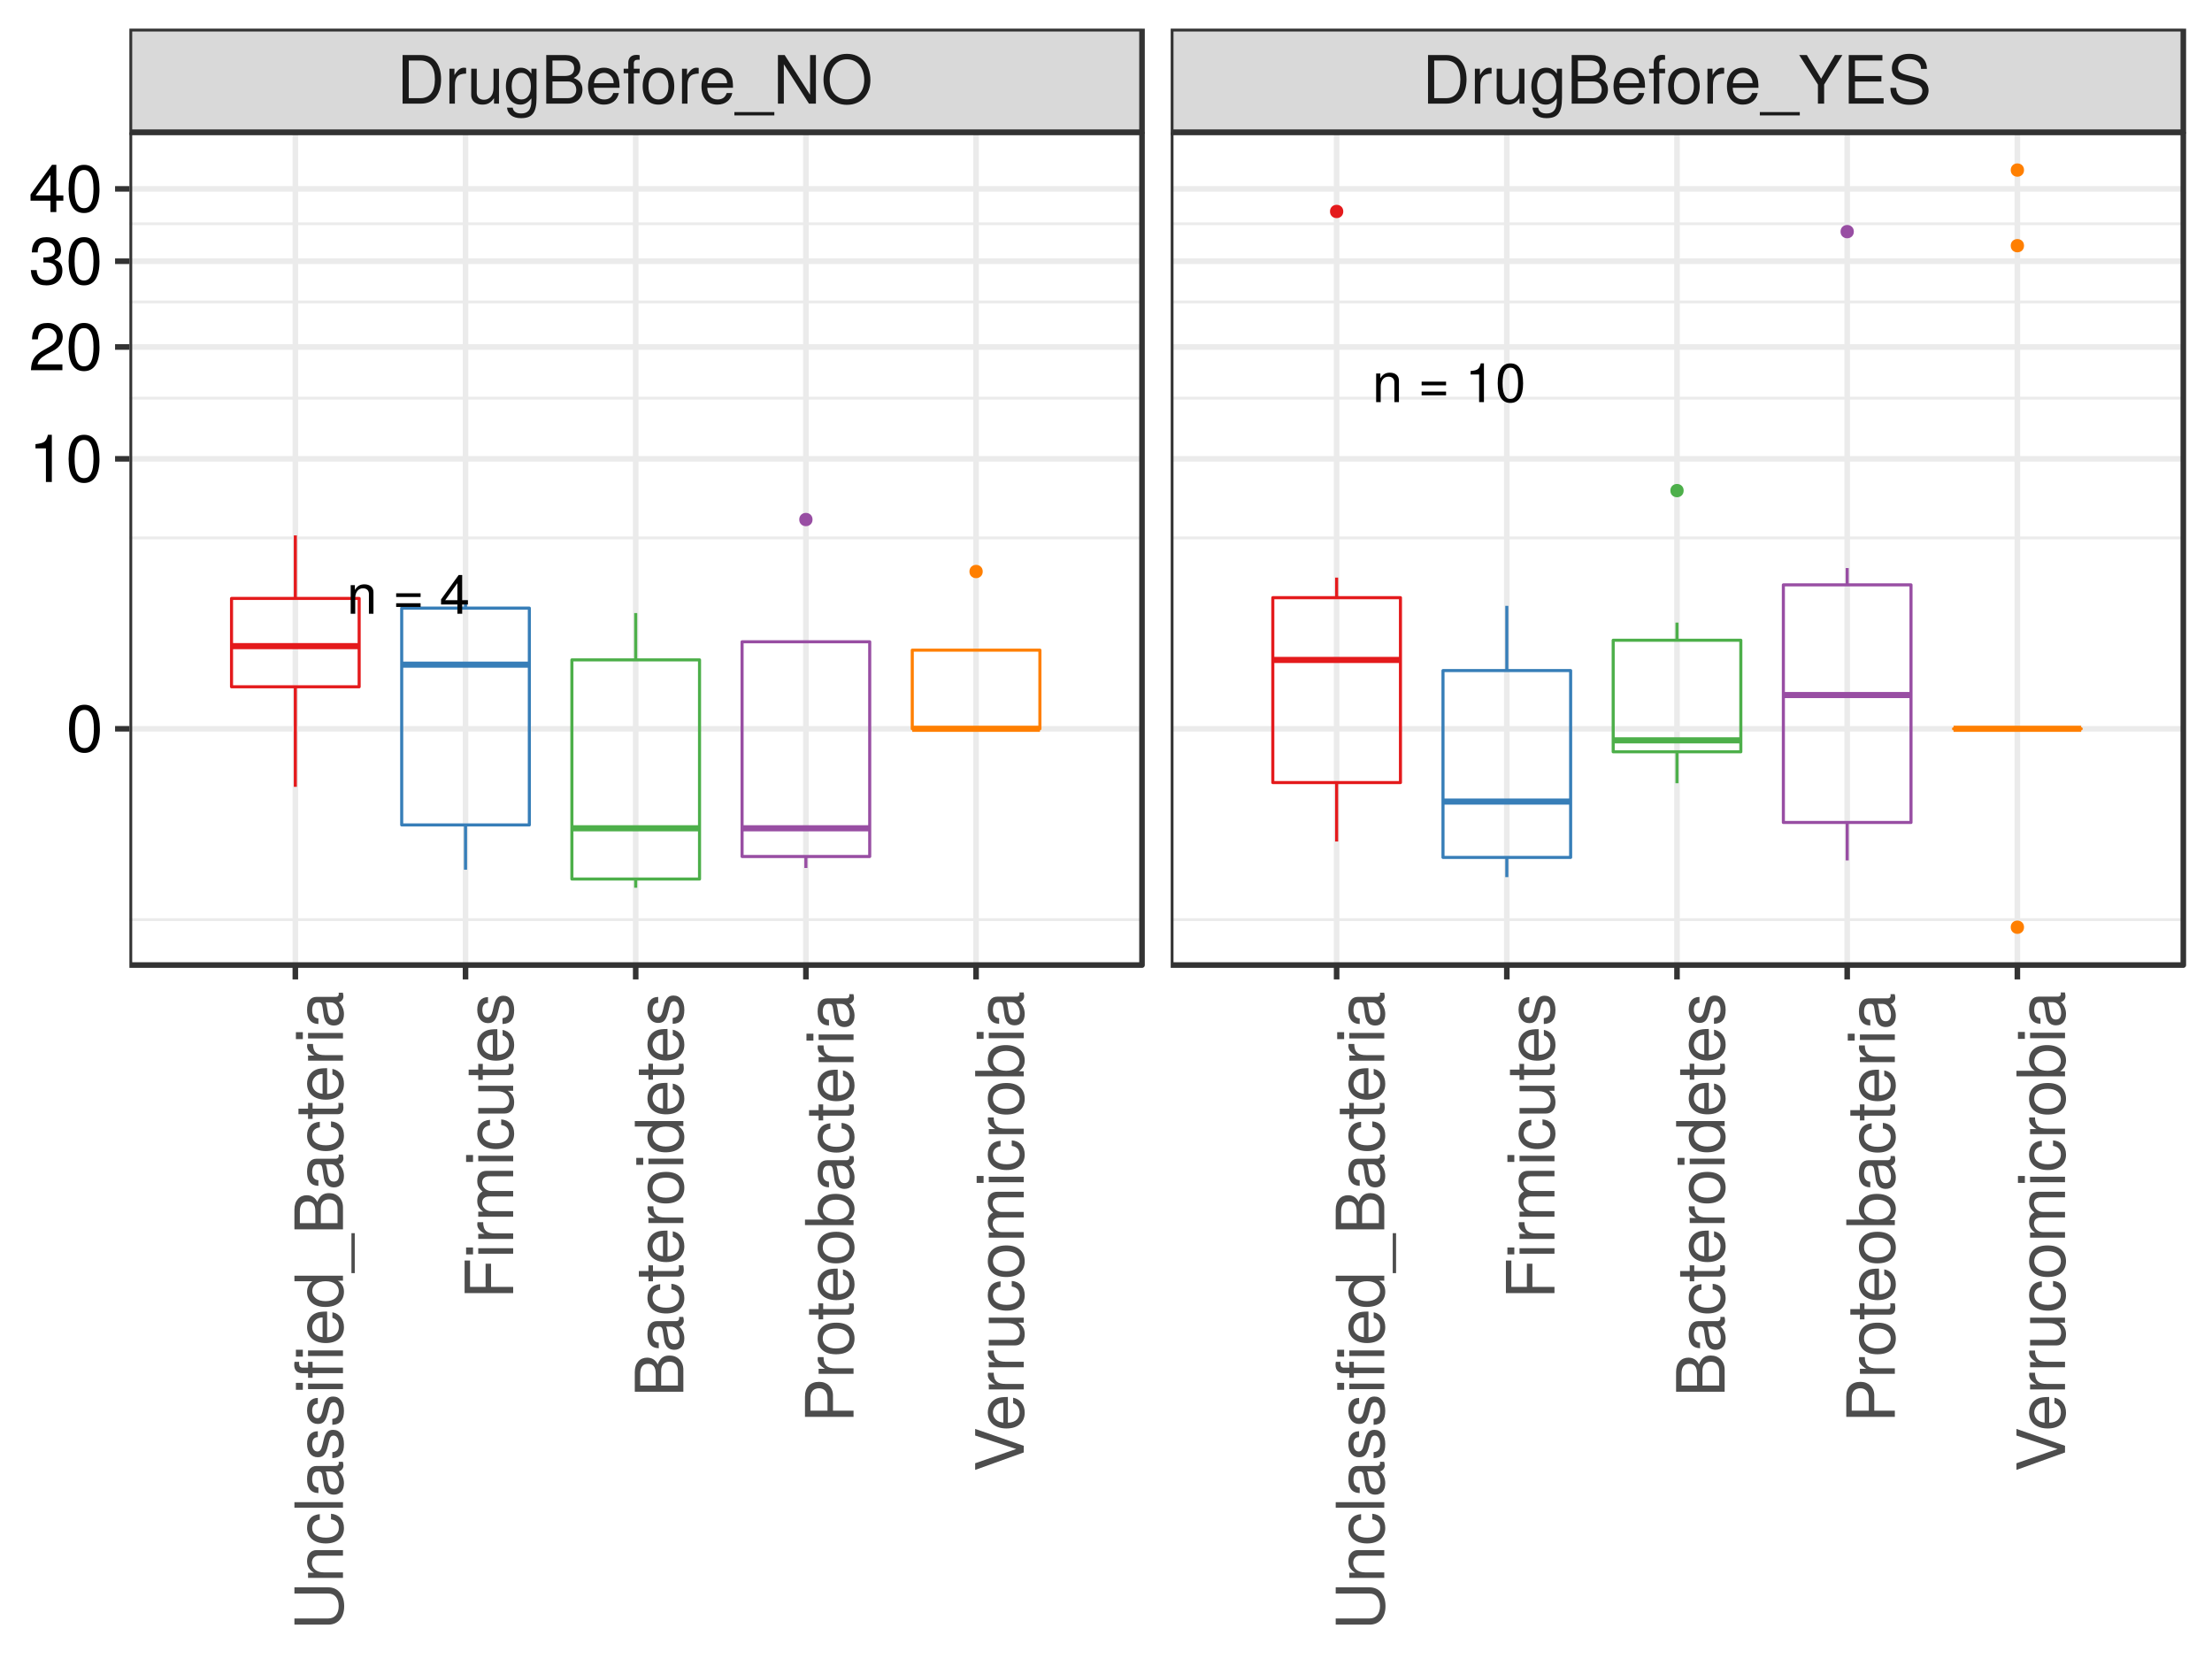 <?xml version="1.0" encoding="UTF-8"?>
<svg xmlns="http://www.w3.org/2000/svg" xmlns:xlink="http://www.w3.org/1999/xlink" width="768pt" height="576pt" viewBox="0 0 768 576" version="1.1">
<defs>
<g>
<symbol overflow="visible" id="glyph0-0">
<path style="stroke:none;" d=""/>
</symbol>
<symbol overflow="visible" id="glyph0-1">
<path style="stroke:none;" d="M 9.234 0 L 9.234 -7.516 C 9.234 -9.156 8 -10.219 6.094 -10.219 C 4.609 -10.219 3.656 -9.656 2.781 -8.266 L 2.781 -9.938 L 1.328 -9.938 L 1.328 0 L 2.906 0 L 2.906 -5.484 C 2.906 -7.516 4 -8.844 5.609 -8.844 C 6.859 -8.844 7.656 -8.078 7.656 -6.891 L 7.656 0 Z M 9.234 0 "/>
</symbol>
<symbol overflow="visible" id="glyph0-2">
<path style="stroke:none;" d=""/>
</symbol>
<symbol overflow="visible" id="glyph0-3">
<path style="stroke:none;" d="M 9.781 -5.828 L 9.781 -7.109 L 1.297 -7.109 L 1.297 -5.828 Z M 9.781 -2.375 L 9.781 -3.656 L 1.297 -3.656 L 1.297 -2.375 Z M 9.781 -2.375 "/>
</symbol>
<symbol overflow="visible" id="glyph0-4">
<path style="stroke:none;" d="M 9.859 -3.219 L 9.859 -4.719 L 7.875 -4.719 L 7.875 -13.453 L 6.641 -13.453 L 0.531 -4.984 L 0.531 -3.219 L 6.203 -3.219 L 6.203 0 L 7.875 0 L 7.875 -3.219 Z M 6.203 -4.719 L 1.984 -4.719 L 6.203 -10.609 Z M 6.203 -4.719 "/>
</symbol>
<symbol overflow="visible" id="glyph0-5">
<path style="stroke:none;" d="M 6.578 0 L 6.578 -13.453 L 5.484 -13.453 C 4.891 -11.375 4.516 -11.094 1.938 -10.781 L 1.938 -9.578 L 4.906 -9.578 L 4.906 0 Z M 6.578 0 "/>
</symbol>
<symbol overflow="visible" id="glyph0-6">
<path style="stroke:none;" d="M 9.625 -6.469 C 9.625 -11.141 8.141 -13.453 5.219 -13.453 C 2.312 -13.453 0.812 -11.094 0.812 -6.578 C 0.812 -2.047 2.328 0.281 5.219 0.281 C 8.062 0.281 9.625 -2.047 9.625 -6.469 Z M 7.906 -6.625 C 7.906 -2.812 7.031 -1.094 5.172 -1.094 C 3.422 -1.094 2.516 -2.891 2.516 -6.562 C 2.516 -10.25 3.422 -11.969 5.219 -11.969 C 7.016 -11.969 7.906 -10.219 7.906 -6.625 Z M 7.906 -6.625 "/>
</symbol>
<symbol overflow="visible" id="glyph1-0">
<path style="stroke:none;" d=""/>
</symbol>
<symbol overflow="visible" id="glyph1-1">
<path style="stroke:none;" d="M 15.422 -8.438 C 15.422 -13.672 12.828 -16.859 8.562 -16.859 L 2.062 -16.859 L 2.062 0 L 8.562 0 C 12.812 0 15.422 -3.188 15.422 -8.438 Z M 13.281 -8.422 C 13.281 -4.156 11.516 -1.891 8.188 -1.891 L 4.203 -1.891 L 4.203 -14.969 L 8.188 -14.969 C 11.516 -14.969 13.281 -12.719 13.281 -8.422 Z M 13.281 -8.422 "/>
</symbol>
<symbol overflow="visible" id="glyph1-2">
<path style="stroke:none;" d="M 7.422 -10.422 L 7.422 -12.391 C 7.094 -12.438 6.938 -12.469 6.688 -12.469 C 5.438 -12.469 4.484 -11.719 3.375 -9.922 L 3.375 -12.125 L 1.625 -12.125 L 1.625 0 L 3.531 0 L 3.531 -6.297 C 3.531 -9.016 4.438 -10.391 7.422 -10.422 Z M 7.422 -10.422 "/>
</symbol>
<symbol overflow="visible" id="glyph1-3">
<path style="stroke:none;" d="M 11.141 0 L 11.141 -12.125 L 9.234 -12.125 L 9.234 -5.438 C 9.234 -2.953 7.938 -1.344 5.922 -1.344 C 4.391 -1.344 3.422 -2.266 3.422 -3.719 L 3.422 -12.125 L 1.5 -12.125 L 1.5 -2.953 C 1.5 -0.953 3 0.344 5.359 0.344 C 7.141 0.344 8.281 -0.281 9.406 -1.875 L 9.406 0 Z M 11.141 0 "/>
</symbol>
<symbol overflow="visible" id="glyph1-4">
<path style="stroke:none;" d="M 11.312 -1.984 L 11.312 -12.125 L 9.531 -12.125 L 9.531 -10.359 C 8.562 -11.797 7.375 -12.469 5.828 -12.469 C 2.75 -12.469 0.672 -9.875 0.672 -5.938 C 0.672 -2.125 2.828 0.344 5.672 0.344 C 7.188 0.344 8.25 -0.297 9.531 -1.828 L 9.531 -1.016 C 9.531 2.203 8.203 3.422 5.969 3.422 C 4.438 3.422 3.266 2.875 3.031 1.391 L 1.062 1.391 C 1.266 3.672 3.047 5.047 5.891 5.047 C 9.688 5.047 11.312 3.359 11.312 -1.984 Z M 9.344 -5.984 C 9.344 -3.094 8.094 -1.438 6.062 -1.438 C 3.953 -1.438 2.688 -3.125 2.688 -6.062 C 2.688 -8.969 3.984 -10.688 6.031 -10.688 C 8.109 -10.688 9.344 -8.922 9.344 -5.984 Z M 9.344 -5.984 "/>
</symbol>
<symbol overflow="visible" id="glyph1-5">
<path style="stroke:none;" d="M 14.406 -4.812 C 14.406 -6.844 13.484 -8.078 11.328 -8.906 C 12.859 -9.625 13.672 -10.875 13.672 -12.578 C 13.672 -15.031 11.859 -16.859 8.672 -16.859 L 1.828 -16.859 L 1.828 0 L 9.438 0 C 12.469 0 14.406 -2.031 14.406 -4.812 Z M 11.516 -12.281 C 11.516 -10.562 10.516 -9.594 8.141 -9.594 L 3.984 -9.594 L 3.984 -14.969 L 8.141 -14.969 C 10.516 -14.969 11.516 -13.984 11.516 -12.281 Z M 12.25 -4.781 C 12.25 -3.172 11.266 -1.891 9.234 -1.891 L 3.984 -1.891 L 3.984 -7.703 L 9.234 -7.703 C 11.266 -7.703 12.25 -6.422 12.25 -4.781 Z M 12.25 -4.781 "/>
</symbol>
<symbol overflow="visible" id="glyph1-6">
<path style="stroke:none;" d="M 11.859 -5.5 C 11.859 -7.266 11.719 -8.375 11.375 -9.266 C 10.594 -11.266 8.734 -12.469 6.469 -12.469 C 3.094 -12.469 0.922 -9.969 0.922 -5.984 C 0.922 -2.016 3.031 0.344 6.422 0.344 C 9.203 0.344 11.125 -1.219 11.609 -3.672 L 9.672 -3.672 C 9.141 -2.078 8.047 -1.438 6.5 -1.438 C 4.484 -1.438 2.984 -2.734 2.938 -5.5 Z M 9.812 -7.219 C 9.812 -7.219 9.812 -7.125 9.781 -7.078 L 2.984 -7.078 C 3.141 -9.234 4.516 -10.688 6.453 -10.688 C 8.344 -10.688 9.812 -9.109 9.812 -7.219 Z M 9.812 -7.219 "/>
</symbol>
<symbol overflow="visible" id="glyph1-7">
<path style="stroke:none;" d="M 5.969 -10.547 L 5.969 -12.125 L 3.953 -12.125 L 3.953 -14.016 C 3.953 -14.828 4.422 -15.234 5.297 -15.234 C 5.453 -15.234 5.531 -15.234 5.969 -15.219 L 5.969 -16.812 C 5.531 -16.906 5.266 -16.922 4.875 -16.922 C 3.094 -16.922 2.031 -15.906 2.031 -14.172 L 2.031 -12.125 L 0.422 -12.125 L 0.422 -10.547 L 2.031 -10.547 L 2.031 0 L 3.953 0 L 3.953 -10.547 Z M 5.969 -10.547 "/>
</symbol>
<symbol overflow="visible" id="glyph1-8">
<path style="stroke:none;" d="M 11.797 -5.969 C 11.797 -10.156 9.781 -12.469 6.297 -12.469 C 2.891 -12.469 0.828 -10.125 0.828 -6.062 C 0.828 -1.984 2.875 0.344 6.312 0.344 C 9.719 0.344 11.797 -1.984 11.797 -5.969 Z M 9.781 -5.984 C 9.781 -3.141 8.438 -1.438 6.312 -1.438 C 4.156 -1.438 2.844 -3.125 2.844 -6.062 C 2.844 -8.969 4.156 -10.688 6.312 -10.688 C 8.484 -10.688 9.781 -9 9.781 -5.984 Z M 9.781 -5.984 "/>
</symbol>
<symbol overflow="visible" id="glyph1-9">
<path style="stroke:none;" d="M 13.359 4.094 L 13.359 2.938 L -0.516 2.938 L -0.516 4.094 Z M 13.359 4.094 "/>
</symbol>
<symbol overflow="visible" id="glyph1-10">
<path style="stroke:none;" d="M 14.938 0 L 14.938 -16.859 L 12.906 -16.859 L 12.906 -3.078 L 4.094 -16.859 L 1.75 -16.859 L 1.75 0 L 3.797 0 L 3.797 -13.672 L 12.516 0 Z M 14.938 0 "/>
</symbol>
<symbol overflow="visible" id="glyph1-11">
<path style="stroke:none;" d="M 17.156 -8.156 C 17.156 -13.594 13.938 -17.281 9 -17.281 C 4.156 -17.281 0.875 -13.578 0.875 -8.297 C 0.875 -3.031 4.156 0.422 9.016 0.422 C 13.969 0.422 17.156 -3.219 17.156 -8.156 Z M 15.016 -8.203 C 15.016 -4.141 12.578 -1.484 9.016 -1.484 C 5.438 -1.484 3.031 -4.141 3.031 -8.297 C 3.031 -12.469 5.438 -15.375 9 -15.375 C 12.656 -15.375 15.016 -12.469 15.016 -8.203 Z M 15.016 -8.203 "/>
</symbol>
<symbol overflow="visible" id="glyph1-12">
<path style="stroke:none;" d="M 15.281 -16.859 L 12.719 -16.859 L 7.906 -8.656 L 2.953 -16.859 L 0.297 -16.859 L 6.797 -6.609 L 6.797 0 L 8.953 0 L 8.953 -6.609 Z M 15.281 -16.859 "/>
</symbol>
<symbol overflow="visible" id="glyph1-13">
<path style="stroke:none;" d="M 14.172 0 L 14.172 -1.891 L 4.234 -1.891 L 4.234 -7.672 L 13.406 -7.672 L 13.406 -9.578 L 4.234 -9.578 L 4.234 -14.969 L 13.766 -14.969 L 13.766 -16.859 L 2.078 -16.859 L 2.078 0 Z M 14.172 0 "/>
</symbol>
<symbol overflow="visible" id="glyph1-14">
<path style="stroke:none;" d="M 14.359 -4.625 C 14.359 -6.703 13.062 -8.234 10.781 -8.859 L 6.547 -9.984 C 4.516 -10.516 3.766 -11.188 3.766 -12.484 C 3.766 -14.203 5.266 -15.469 7.531 -15.469 C 10.219 -15.469 11.75 -14.25 11.75 -12.047 L 13.781 -12.047 C 13.781 -15.359 11.5 -17.281 7.609 -17.281 C 3.906 -17.281 1.625 -15.234 1.625 -12.188 C 1.625 -10.125 2.703 -8.828 4.922 -8.25 L 9.109 -7.141 C 11.234 -6.594 12.203 -5.734 12.203 -4.422 C 12.203 -2.562 10.828 -1.484 7.906 -1.484 C 4.719 -1.484 3.141 -3.078 3.141 -5.484 L 1.109 -5.484 C 1.109 -1.5 3.797 0.422 7.766 0.422 C 12.047 0.422 14.359 -1.625 14.359 -4.625 Z M 14.359 -4.625 "/>
</symbol>
<symbol overflow="visible" id="glyph1-15">
<path style="stroke:none;" d="M 11.719 -7.891 C 11.719 -13.578 9.922 -16.391 6.359 -16.391 C 2.828 -16.391 1 -13.531 1 -8.031 C 1 -2.5 2.844 0.344 6.359 0.344 C 9.828 0.344 11.719 -2.5 11.719 -7.891 Z M 9.641 -8.078 C 9.641 -3.422 8.578 -1.344 6.312 -1.344 C 4.156 -1.344 3.078 -3.516 3.078 -8 C 3.078 -12.484 4.156 -14.594 6.359 -14.594 C 8.562 -14.594 9.641 -12.469 9.641 -8.078 Z M 9.641 -8.078 "/>
</symbol>
<symbol overflow="visible" id="glyph1-16">
<path style="stroke:none;" d="M 8.031 0 L 8.031 -16.391 L 6.688 -16.391 C 5.969 -13.875 5.5 -13.531 2.359 -13.141 L 2.359 -11.672 L 5.984 -11.672 L 5.984 0 Z M 8.031 0 "/>
</symbol>
<symbol overflow="visible" id="glyph1-17">
<path style="stroke:none;" d="M 11.812 -11.578 C 11.812 -14.359 9.672 -16.391 6.562 -16.391 C 3.219 -16.391 1.266 -14.688 1.156 -10.703 L 3.188 -10.703 C 3.359 -13.453 4.484 -14.609 6.5 -14.609 C 8.344 -14.609 9.734 -13.297 9.734 -11.547 C 9.734 -10.25 8.969 -9.141 7.516 -8.297 L 5.391 -7.094 C 1.969 -5.156 0.969 -3.609 0.781 0 L 11.703 0 L 11.703 -2.016 L 3.078 -2.016 C 3.281 -3.359 4.031 -4.203 6.031 -5.391 L 8.344 -6.641 C 10.641 -7.859 11.812 -9.578 11.812 -11.578 Z M 11.812 -11.578 "/>
</symbol>
<symbol overflow="visible" id="glyph1-18">
<path style="stroke:none;" d="M 11.703 -4.766 C 11.703 -6.75 10.891 -7.906 8.922 -8.578 C 10.453 -9.188 11.219 -10.25 11.219 -11.891 C 11.219 -14.703 9.344 -16.391 6.219 -16.391 C 2.906 -16.391 1.156 -14.594 1.094 -11.094 L 3.125 -11.094 C 3.172 -13.531 4.156 -14.609 6.25 -14.609 C 8.047 -14.609 9.141 -13.547 9.141 -11.812 C 9.141 -10.062 8.375 -9.344 5.109 -9.344 L 5.109 -7.625 L 6.219 -7.625 C 8.469 -7.625 9.625 -6.562 9.625 -4.734 C 9.625 -2.688 8.344 -1.453 6.219 -1.453 C 4 -1.453 2.906 -2.562 2.781 -4.953 L 0.734 -4.953 C 1 -1.297 2.797 0.344 6.156 0.344 C 9.531 0.344 11.703 -1.672 11.703 -4.766 Z M 11.703 -4.766 "/>
</symbol>
<symbol overflow="visible" id="glyph1-19">
<path style="stroke:none;" d="M 12.031 -3.938 L 12.031 -5.766 L 9.594 -5.766 L 9.594 -16.391 L 8.094 -16.391 L 0.641 -6.078 L 0.641 -3.938 L 7.562 -3.938 L 7.562 0 L 9.594 0 L 9.594 -3.938 Z M 7.562 -5.766 L 2.422 -5.766 L 7.562 -12.922 Z M 7.562 -5.766 "/>
</symbol>
<symbol overflow="visible" id="glyph2-0">
<path style="stroke:none;" d=""/>
</symbol>
<symbol overflow="visible" id="glyph2-1">
<path style="stroke:none;" d="M -5.141 -14.922 L -16.859 -14.922 L -16.859 -12.766 L -5.141 -12.766 C -2.875 -12.766 -1.484 -11.125 -1.484 -8.422 C -1.484 -5.891 -2.688 -4.109 -5.141 -4.109 L -16.859 -4.109 L -16.859 -1.969 L -5.141 -1.969 C -1.719 -1.969 0.422 -4.422 0.422 -8.422 C 0.422 -12.375 -1.75 -14.922 -5.141 -14.922 Z M -5.141 -14.922 "/>
</symbol>
<symbol overflow="visible" id="glyph2-2">
<path style="stroke:none;" d="M 0 -11.266 L -9.156 -11.266 C -11.172 -11.266 -12.469 -9.766 -12.469 -7.422 C -12.469 -5.625 -11.766 -4.469 -10.078 -3.406 L -12.125 -3.406 L -12.125 -1.625 L 0 -1.625 L 0 -3.531 L -6.688 -3.531 C -9.156 -3.531 -10.781 -4.875 -10.781 -6.844 C -10.781 -8.375 -9.844 -9.344 -8.391 -9.344 L 0 -9.344 Z M 0 -11.266 "/>
</symbol>
<symbol overflow="visible" id="glyph2-3">
<path style="stroke:none;" d="M -4.156 -11.031 L -4.156 -9.094 C -2.219 -8.766 -1.438 -7.766 -1.438 -6.125 C -1.438 -4 -3.078 -2.734 -5.938 -2.734 C -8.969 -2.734 -10.688 -3.984 -10.688 -6.078 C -10.688 -7.703 -9.734 -8.719 -8.047 -8.953 L -8.047 -10.891 C -11 -10.656 -12.469 -8.812 -12.469 -6.109 C -12.469 -2.844 -9.969 -0.719 -5.938 -0.719 C -2.031 -0.719 0.344 -2.797 0.344 -6.078 C 0.344 -8.969 -1.391 -10.797 -4.156 -11.031 Z M -4.156 -11.031 "/>
</symbol>
<symbol overflow="visible" id="glyph2-4">
<path style="stroke:none;" d="M 0 -3.484 L -16.859 -3.484 L -16.859 -1.578 L 0 -1.578 Z M 0 -3.484 "/>
</symbol>
<symbol overflow="visible" id="glyph2-5">
<path style="stroke:none;" d="M -0.047 -12.375 L -1.5 -12.375 C -1.453 -12.156 -1.453 -12.078 -1.453 -11.953 C -1.453 -11.281 -1.797 -10.922 -2.406 -10.922 L -9.156 -10.922 C -11.312 -10.922 -12.469 -9.344 -12.469 -6.359 C -12.469 -3.422 -11.328 -1.625 -8.531 -1.5 L -8.531 -3.453 C -10.016 -3.609 -10.688 -4.484 -10.688 -6.297 C -10.688 -8.031 -10.031 -9 -8.875 -9 L -8.375 -9 C -7.562 -9 -7.219 -8.516 -7.031 -6.984 C -6.688 -4.25 -6.594 -3.844 -6.297 -3.094 C -5.719 -1.688 -4.625 -0.969 -3.141 -0.969 C -0.953 -0.969 0.344 -2.5 0.344 -4.953 C 0.344 -6.5 -0.297 -8 -1.438 -9.062 C -0.516 -9.266 0.156 -10.109 0.156 -11.047 C 0.156 -11.453 0.109 -11.75 -0.047 -12.375 Z M -4.188 -9 C -2.453 -9 -1.344 -7.234 -1.344 -5.359 C -1.344 -3.859 -1.875 -2.984 -3.188 -2.984 C -4.469 -2.984 -5.016 -3.844 -5.312 -5.891 C -5.594 -7.938 -5.688 -8.344 -5.984 -9 Z M -4.188 -9 "/>
</symbol>
<symbol overflow="visible" id="glyph2-6">
<path style="stroke:none;" d="M -3.406 -10.609 C -5.203 -10.609 -6.109 -9.594 -6.688 -7.188 L -7.125 -5.344 C -7.5 -3.766 -8 -3.094 -8.859 -3.094 C -9.969 -3.094 -10.688 -4.094 -10.688 -5.672 C -10.688 -7.219 -10.016 -8.047 -8.734 -8.094 L -8.734 -10.125 C -11.125 -10.109 -12.469 -8.531 -12.469 -5.734 C -12.469 -2.906 -11 -1.094 -8.766 -1.094 C -6.875 -1.094 -5.969 -2.062 -5.266 -4.922 L -4.828 -6.734 C -4.516 -8.078 -4.109 -8.609 -3.234 -8.609 C -2.109 -8.609 -1.438 -7.469 -1.438 -5.781 C -1.438 -4.047 -1.844 -3.078 -3.703 -2.828 L -3.703 -0.781 C -0.906 -0.875 0.344 -2.453 0.344 -5.625 C 0.344 -8.672 -1.062 -10.609 -3.406 -10.609 Z M -3.406 -10.609 "/>
</symbol>
<symbol overflow="visible" id="glyph2-7">
<path style="stroke:none;" d="M 0 -3.531 L -12.125 -3.531 L -12.125 -1.625 L 0 -1.625 Z M -13.938 -3.797 L -16.344 -3.797 L -16.344 -1.391 L -13.938 -1.391 Z M -13.938 -3.797 "/>
</symbol>
<symbol overflow="visible" id="glyph2-8">
<path style="stroke:none;" d="M -10.547 -5.969 L -12.125 -5.969 L -12.125 -3.953 L -14.016 -3.953 C -14.828 -3.953 -15.234 -4.422 -15.234 -5.297 C -15.234 -5.453 -15.234 -5.531 -15.219 -5.969 L -16.812 -5.969 C -16.906 -5.531 -16.922 -5.266 -16.922 -4.875 C -16.922 -3.094 -15.906 -2.031 -14.172 -2.031 L -12.125 -2.031 L -12.125 -0.422 L -10.547 -0.422 L -10.547 -2.031 L 0 -2.031 L 0 -3.953 L -10.547 -3.953 Z M 0 -9.922 L -12.125 -9.922 L -12.125 -8 L 0 -8 Z M -13.938 -10.172 L -16.344 -10.172 L -16.344 -7.766 L -13.938 -7.766 Z M -13.938 -10.172 "/>
</symbol>
<symbol overflow="visible" id="glyph2-9">
<path style="stroke:none;" d="M -5.5 -11.859 C -7.266 -11.859 -8.375 -11.719 -9.266 -11.375 C -11.266 -10.594 -12.469 -8.734 -12.469 -6.469 C -12.469 -3.094 -9.969 -0.922 -5.984 -0.922 C -2.016 -0.922 0.344 -3.031 0.344 -6.422 C 0.344 -9.203 -1.219 -11.125 -3.672 -11.609 L -3.672 -9.672 C -2.078 -9.141 -1.438 -8.047 -1.438 -6.5 C -1.438 -4.484 -2.734 -2.984 -5.5 -2.938 Z M -7.219 -9.812 C -7.219 -9.812 -7.125 -9.812 -7.078 -9.781 L -7.078 -2.984 C -9.234 -3.141 -10.688 -4.516 -10.688 -6.453 C -10.688 -8.344 -9.109 -9.812 -7.219 -9.812 Z M -7.219 -9.812 "/>
</symbol>
<symbol overflow="visible" id="glyph2-10">
<path style="stroke:none;" d="M 0 -11.453 L -16.859 -11.453 L -16.859 -9.531 L -10.594 -9.531 C -11.812 -8.719 -12.469 -7.422 -12.469 -5.797 C -12.469 -2.656 -10.031 -0.594 -6.172 -0.594 C -2.078 -0.594 0.344 -2.609 0.344 -5.875 C 0.344 -7.531 -0.281 -8.688 -1.781 -9.734 L 0 -9.734 Z M -6.016 -9.531 C -3.219 -9.531 -1.453 -8.188 -1.453 -6.156 C -1.453 -4.031 -3.234 -2.609 -6.062 -2.609 C -8.875 -2.609 -10.656 -4.031 -10.656 -6.125 C -10.656 -8.203 -8.812 -9.531 -6.016 -9.531 Z M -6.016 -9.531 "/>
</symbol>
<symbol overflow="visible" id="glyph2-11">
<path style="stroke:none;" d="M 4.094 -13.359 L 2.938 -13.359 L 2.938 0.516 L 4.094 0.516 Z M 4.094 -13.359 "/>
</symbol>
<symbol overflow="visible" id="glyph2-12">
<path style="stroke:none;" d="M -4.812 -14.406 C -6.844 -14.406 -8.078 -13.484 -8.906 -11.328 C -9.625 -12.859 -10.875 -13.672 -12.578 -13.672 C -15.031 -13.672 -16.859 -11.859 -16.859 -8.672 L -16.859 -1.828 L 0 -1.828 L 0 -9.438 C 0 -12.469 -2.031 -14.406 -4.812 -14.406 Z M -12.281 -11.516 C -10.562 -11.516 -9.594 -10.516 -9.594 -8.141 L -9.594 -3.984 L -14.969 -3.984 L -14.969 -8.141 C -14.969 -10.516 -13.984 -11.516 -12.281 -11.516 Z M -4.781 -12.25 C -3.172 -12.25 -1.891 -11.266 -1.891 -9.234 L -1.891 -3.984 L -7.703 -3.984 L -7.703 -9.234 C -7.703 -11.266 -6.422 -12.25 -4.781 -12.25 Z M -4.781 -12.25 "/>
</symbol>
<symbol overflow="visible" id="glyph2-13">
<path style="stroke:none;" d="M 0 -5.875 L -1.625 -5.875 C -1.547 -5.625 -1.531 -5.312 -1.531 -4.953 C -1.531 -4.109 -1.75 -3.891 -2.609 -3.891 L -10.547 -3.891 L -10.547 -5.875 L -12.125 -5.875 L -12.125 -3.891 L -15.453 -3.891 L -15.453 -1.969 L -12.125 -1.969 L -12.125 -0.328 L -10.547 -0.328 L -10.547 -1.969 L -1.75 -1.969 C -0.531 -1.969 0.156 -2.797 0.156 -4.297 C 0.156 -4.766 0.109 -5.219 0 -5.875 Z M 0 -5.875 "/>
</symbol>
<symbol overflow="visible" id="glyph2-14">
<path style="stroke:none;" d="M -10.422 -7.422 L -12.391 -7.422 C -12.438 -7.094 -12.469 -6.938 -12.469 -6.688 C -12.469 -5.438 -11.719 -4.484 -9.922 -3.375 L -12.125 -3.375 L -12.125 -1.625 L 0 -1.625 L 0 -3.531 L -6.297 -3.531 C -9.016 -3.531 -10.391 -4.438 -10.422 -7.422 Z M -10.422 -7.422 "/>
</symbol>
<symbol overflow="visible" id="glyph2-15">
<path style="stroke:none;" d="M -14.969 -13.391 L -16.859 -13.391 L -16.859 -2.078 L 0 -2.078 L 0 -4.234 L -7.672 -4.234 L -7.672 -12.281 L -9.578 -12.281 L -9.578 -4.234 L -14.969 -4.234 Z M -14.969 -13.391 "/>
</symbol>
<symbol overflow="visible" id="glyph2-16">
<path style="stroke:none;" d="M 0 -17.578 L -9.094 -17.578 C -11.266 -17.578 -12.469 -16.375 -12.469 -14.109 C -12.469 -12.484 -11.984 -11.516 -10.609 -10.391 C -11.906 -9.672 -12.469 -8.688 -12.469 -7.125 C -12.469 -5.5 -11.859 -4.438 -10.406 -3.406 L -12.125 -3.406 L -12.125 -1.641 L 0 -1.641 L 0 -3.562 L -7.609 -3.562 C -9.359 -3.562 -10.781 -4.828 -10.781 -6.406 C -10.781 -7.844 -9.891 -8.656 -8.344 -8.656 L 0 -8.656 L 0 -10.562 L -7.609 -10.562 C -9.359 -10.562 -10.781 -11.859 -10.781 -13.438 C -10.781 -14.844 -9.875 -15.656 -8.344 -15.656 L 0 -15.656 Z M 0 -17.578 "/>
</symbol>
<symbol overflow="visible" id="glyph2-17">
<path style="stroke:none;" d="M 0 -11.141 L -12.125 -11.141 L -12.125 -9.234 L -5.438 -9.234 C -2.953 -9.234 -1.344 -7.938 -1.344 -5.922 C -1.344 -4.391 -2.266 -3.422 -3.719 -3.422 L -12.125 -3.422 L -12.125 -1.5 L -2.953 -1.5 C -0.953 -1.5 0.344 -3 0.344 -5.359 C 0.344 -7.141 -0.281 -8.281 -1.875 -9.406 L 0 -9.406 Z M 0 -11.141 "/>
</symbol>
<symbol overflow="visible" id="glyph2-18">
<path style="stroke:none;" d="M -5.969 -11.797 C -10.156 -11.797 -12.469 -9.781 -12.469 -6.297 C -12.469 -2.891 -10.125 -0.828 -6.062 -0.828 C -1.984 -0.828 0.344 -2.875 0.344 -6.312 C 0.344 -9.719 -1.984 -11.797 -5.969 -11.797 Z M -5.984 -9.781 C -3.141 -9.781 -1.438 -8.438 -1.438 -6.312 C -1.438 -4.156 -3.125 -2.844 -6.062 -2.844 C -8.969 -2.844 -10.688 -4.156 -10.688 -6.312 C -10.688 -8.484 -9 -9.781 -5.984 -9.781 Z M -5.984 -9.781 "/>
</symbol>
<symbol overflow="visible" id="glyph2-19">
<path style="stroke:none;" d="M -11.906 -14.266 C -15.078 -14.266 -16.859 -12.391 -16.859 -9.062 L -16.859 -2.109 L 0 -2.109 L 0 -4.25 L -7.141 -4.25 L -7.141 -9.547 C -7.141 -12.328 -9.109 -14.266 -11.906 -14.266 Z M -12 -12.031 C -10.156 -12.031 -9.047 -10.797 -9.047 -8.734 L -9.047 -4.25 L -14.969 -4.25 L -14.969 -8.734 C -14.969 -10.797 -13.859 -12.031 -12 -12.031 Z M -12 -12.031 "/>
</symbol>
<symbol overflow="visible" id="glyph2-20">
<path style="stroke:none;" d="M -6.203 -12.094 C -10.125 -12.094 -12.469 -10.109 -12.469 -6.922 C -12.469 -5.25 -11.844 -4.062 -10.469 -3.172 L -16.859 -3.172 L -16.859 -1.25 L 0 -1.25 L 0 -2.984 L -1.734 -2.984 C -0.328 -3.906 0.344 -5.141 0.344 -6.828 C 0.344 -10.016 -2.266 -12.094 -6.203 -12.094 Z M -6.078 -10.078 C -3.328 -10.078 -1.453 -8.656 -1.453 -6.547 C -1.453 -4.516 -3.312 -3.172 -6.062 -3.172 C -8.906 -3.172 -10.75 -4.516 -10.656 -6.547 C -10.656 -8.688 -8.781 -10.078 -6.078 -10.078 Z M -6.078 -10.078 "/>
</symbol>
<symbol overflow="visible" id="glyph2-21">
<path style="stroke:none;" d="M -16.859 -14.922 L -16.859 -12.625 L -2.594 -7.953 L -16.859 -3 L -16.859 -0.688 L 0 -6.75 L 0 -9.062 Z M -16.859 -14.922 "/>
</symbol>
</g>
<clipPath id="clip1">
  <path d="M 44.93 45.902 L 397 45.902 L 397 336 L 44.93 336 Z M 44.93 45.902 "/>
</clipPath>
<clipPath id="clip2">
  <path d="M 44.93 318 L 397 318 L 397 320 L 44.93 320 Z M 44.93 318 "/>
</clipPath>
<clipPath id="clip3">
  <path d="M 44.93 186 L 397 186 L 397 188 L 44.93 188 Z M 44.93 186 "/>
</clipPath>
<clipPath id="clip4">
  <path d="M 44.93 137 L 397 137 L 397 139 L 44.93 139 Z M 44.93 137 "/>
</clipPath>
<clipPath id="clip5">
  <path d="M 44.93 104 L 397 104 L 397 106 L 44.93 106 Z M 44.93 104 "/>
</clipPath>
<clipPath id="clip6">
  <path d="M 44.93 77 L 397 77 L 397 79 L 44.93 79 Z M 44.93 77 "/>
</clipPath>
<clipPath id="clip7">
  <path d="M 44.93 252 L 397.504 252 L 397.504 254 L 44.93 254 Z M 44.93 252 "/>
</clipPath>
<clipPath id="clip8">
  <path d="M 44.93 158 L 397.504 158 L 397.504 161 L 44.93 161 Z M 44.93 158 "/>
</clipPath>
<clipPath id="clip9">
  <path d="M 44.93 119 L 397.504 119 L 397.504 122 L 44.93 122 Z M 44.93 119 "/>
</clipPath>
<clipPath id="clip10">
  <path d="M 44.93 89 L 397.504 89 L 397.504 92 L 44.93 92 Z M 44.93 89 "/>
</clipPath>
<clipPath id="clip11">
  <path d="M 44.93 64 L 397.504 64 L 397.504 67 L 44.93 67 Z M 44.93 64 "/>
</clipPath>
<clipPath id="clip12">
  <path d="M 101 45.902 L 104 45.902 L 104 336.07 L 101 336.07 Z M 101 45.902 "/>
</clipPath>
<clipPath id="clip13">
  <path d="M 160 45.902 L 163 45.902 L 163 336.07 L 160 336.07 Z M 160 45.902 "/>
</clipPath>
<clipPath id="clip14">
  <path d="M 219 45.902 L 222 45.902 L 222 336.07 L 219 336.07 Z M 219 45.902 "/>
</clipPath>
<clipPath id="clip15">
  <path d="M 278 45.902 L 281 45.902 L 281 336.07 L 278 336.07 Z M 278 45.902 "/>
</clipPath>
<clipPath id="clip16">
  <path d="M 337 45.902 L 340 45.902 L 340 336.07 L 337 336.07 Z M 337 45.902 "/>
</clipPath>
<clipPath id="clip17">
  <path d="M 44.93 45.902 L 397.504 45.902 L 397.504 336.07 L 44.93 336.07 Z M 44.93 45.902 "/>
</clipPath>
<clipPath id="clip18">
  <path d="M 406.465 45.902 L 759 45.902 L 759 336 L 406.465 336 Z M 406.465 45.902 "/>
</clipPath>
<clipPath id="clip19">
  <path d="M 406.465 318 L 759 318 L 759 320 L 406.465 320 Z M 406.465 318 "/>
</clipPath>
<clipPath id="clip20">
  <path d="M 406.465 186 L 759 186 L 759 188 L 406.465 188 Z M 406.465 186 "/>
</clipPath>
<clipPath id="clip21">
  <path d="M 406.465 137 L 759 137 L 759 139 L 406.465 139 Z M 406.465 137 "/>
</clipPath>
<clipPath id="clip22">
  <path d="M 406.465 104 L 759 104 L 759 106 L 406.465 106 Z M 406.465 104 "/>
</clipPath>
<clipPath id="clip23">
  <path d="M 406.465 77 L 759 77 L 759 79 L 406.465 79 Z M 406.465 77 "/>
</clipPath>
<clipPath id="clip24">
  <path d="M 406.465 252 L 759.039 252 L 759.039 254 L 406.465 254 Z M 406.465 252 "/>
</clipPath>
<clipPath id="clip25">
  <path d="M 406.465 158 L 759.039 158 L 759.039 161 L 406.465 161 Z M 406.465 158 "/>
</clipPath>
<clipPath id="clip26">
  <path d="M 406.465 119 L 759.039 119 L 759.039 122 L 406.465 122 Z M 406.465 119 "/>
</clipPath>
<clipPath id="clip27">
  <path d="M 406.465 89 L 759.039 89 L 759.039 92 L 406.465 92 Z M 406.465 89 "/>
</clipPath>
<clipPath id="clip28">
  <path d="M 406.465 64 L 759.039 64 L 759.039 67 L 406.465 67 Z M 406.465 64 "/>
</clipPath>
<clipPath id="clip29">
  <path d="M 463 45.902 L 466 45.902 L 466 336.07 L 463 336.07 Z M 463 45.902 "/>
</clipPath>
<clipPath id="clip30">
  <path d="M 522 45.902 L 525 45.902 L 525 336.07 L 522 336.07 Z M 522 45.902 "/>
</clipPath>
<clipPath id="clip31">
  <path d="M 581 45.902 L 584 45.902 L 584 336.07 L 581 336.07 Z M 581 45.902 "/>
</clipPath>
<clipPath id="clip32">
  <path d="M 640 45.902 L 643 45.902 L 643 336.07 L 640 336.07 Z M 640 45.902 "/>
</clipPath>
<clipPath id="clip33">
  <path d="M 699 45.902 L 702 45.902 L 702 336.07 L 699 336.07 Z M 699 45.902 "/>
</clipPath>
<clipPath id="clip34">
  <path d="M 406.465 45.902 L 759.039 45.902 L 759.039 336.07 L 406.465 336.07 Z M 406.465 45.902 "/>
</clipPath>
<clipPath id="clip35">
  <path d="M 44.93 9.961 L 397 9.961 L 397 46 L 44.93 46 Z M 44.93 9.961 "/>
</clipPath>
<clipPath id="clip36">
  <path d="M 44.93 9.961 L 397.504 9.961 L 397.504 46.902 L 44.93 46.902 Z M 44.93 9.961 "/>
</clipPath>
<clipPath id="clip37">
  <path d="M 406.465 9.961 L 759 9.961 L 759 46 L 406.465 46 Z M 406.465 9.961 "/>
</clipPath>
<clipPath id="clip38">
  <path d="M 406.465 9.961 L 759.039 9.961 L 759.039 46.902 L 406.465 46.902 Z M 406.465 9.961 "/>
</clipPath>
</defs>
<g id="surface5919">
<rect x="0" y="0" width="768" height="576" style="fill:rgb(100%,100%,100%);fill-opacity:1;stroke:none;"/>
<rect x="0" y="0" width="768" height="576" style="fill:rgb(100%,100%,100%);fill-opacity:1;stroke:none;"/>
<path style="fill:none;stroke-width:1.94;stroke-linecap:round;stroke-linejoin:round;stroke:rgb(100%,100%,100%);stroke-opacity:1;stroke-miterlimit:10;" d="M 0 576 L 768 576 L 768 0 L 0 0 Z M 0 576 "/>
<g clip-path="url(#clip1)" clip-rule="nonzero">
<path style=" stroke:none;fill-rule:nonzero;fill:rgb(100%,100%,100%);fill-opacity:1;" d="M 44.93 335.07 L 396.504 335.07 L 396.504 45.902 L 44.93 45.902 Z M 44.93 335.07 "/>
</g>
<g clip-path="url(#clip2)" clip-rule="nonzero">
<path style="fill:none;stroke-width:0.97;stroke-linecap:butt;stroke-linejoin:round;stroke:rgb(92.157%,92.157%,92.157%);stroke-opacity:1;stroke-miterlimit:10;" d="M 44.93 319.305 L 396.5 319.305 "/>
</g>
<g clip-path="url(#clip3)" clip-rule="nonzero">
<path style="fill:none;stroke-width:0.97;stroke-linecap:butt;stroke-linejoin:round;stroke:rgb(92.157%,92.157%,92.157%);stroke-opacity:1;stroke-miterlimit:10;" d="M 44.93 186.754 L 396.5 186.754 "/>
</g>
<g clip-path="url(#clip4)" clip-rule="nonzero">
<path style="fill:none;stroke-width:0.97;stroke-linecap:butt;stroke-linejoin:round;stroke:rgb(92.157%,92.157%,92.157%);stroke-opacity:1;stroke-miterlimit:10;" d="M 44.93 138.238 L 396.5 138.238 "/>
</g>
<g clip-path="url(#clip5)" clip-rule="nonzero">
<path style="fill:none;stroke-width:0.97;stroke-linecap:butt;stroke-linejoin:round;stroke:rgb(92.157%,92.157%,92.157%);stroke-opacity:1;stroke-miterlimit:10;" d="M 44.93 104.836 L 396.5 104.836 "/>
</g>
<g clip-path="url(#clip6)" clip-rule="nonzero">
<path style="fill:none;stroke-width:0.97;stroke-linecap:butt;stroke-linejoin:round;stroke:rgb(92.157%,92.157%,92.157%);stroke-opacity:1;stroke-miterlimit:10;" d="M 44.93 77.684 L 396.5 77.684 "/>
</g>
<g clip-path="url(#clip7)" clip-rule="nonzero">
<path style="fill:none;stroke-width:1.94;stroke-linecap:butt;stroke-linejoin:round;stroke:rgb(92.157%,92.157%,92.157%);stroke-opacity:1;stroke-miterlimit:10;" d="M 44.93 253.031 L 396.5 253.031 "/>
</g>
<g clip-path="url(#clip8)" clip-rule="nonzero">
<path style="fill:none;stroke-width:1.94;stroke-linecap:butt;stroke-linejoin:round;stroke:rgb(92.157%,92.157%,92.157%);stroke-opacity:1;stroke-miterlimit:10;" d="M 44.93 159.305 L 396.5 159.305 "/>
</g>
<g clip-path="url(#clip9)" clip-rule="nonzero">
<path style="fill:none;stroke-width:1.94;stroke-linecap:butt;stroke-linejoin:round;stroke:rgb(92.157%,92.157%,92.157%);stroke-opacity:1;stroke-miterlimit:10;" d="M 44.93 120.48 L 396.5 120.48 "/>
</g>
<g clip-path="url(#clip10)" clip-rule="nonzero">
<path style="fill:none;stroke-width:1.94;stroke-linecap:butt;stroke-linejoin:round;stroke:rgb(92.157%,92.157%,92.157%);stroke-opacity:1;stroke-miterlimit:10;" d="M 44.93 90.691 L 396.5 90.691 "/>
</g>
<g clip-path="url(#clip11)" clip-rule="nonzero">
<path style="fill:none;stroke-width:1.94;stroke-linecap:butt;stroke-linejoin:round;stroke:rgb(92.157%,92.157%,92.157%);stroke-opacity:1;stroke-miterlimit:10;" d="M 44.93 65.578 L 396.5 65.578 "/>
</g>
<g clip-path="url(#clip12)" clip-rule="nonzero">
<path style="fill:none;stroke-width:1.94;stroke-linecap:butt;stroke-linejoin:round;stroke:rgb(92.157%,92.157%,92.157%);stroke-opacity:1;stroke-miterlimit:10;" d="M 102.539 335.07 L 102.539 45.902 "/>
</g>
<g clip-path="url(#clip13)" clip-rule="nonzero">
<path style="fill:none;stroke-width:1.94;stroke-linecap:butt;stroke-linejoin:round;stroke:rgb(92.157%,92.157%,92.157%);stroke-opacity:1;stroke-miterlimit:10;" d="M 161.629 335.07 L 161.629 45.902 "/>
</g>
<g clip-path="url(#clip14)" clip-rule="nonzero">
<path style="fill:none;stroke-width:1.94;stroke-linecap:butt;stroke-linejoin:round;stroke:rgb(92.157%,92.157%,92.157%);stroke-opacity:1;stroke-miterlimit:10;" d="M 220.715 335.07 L 220.715 45.902 "/>
</g>
<g clip-path="url(#clip15)" clip-rule="nonzero">
<path style="fill:none;stroke-width:1.94;stroke-linecap:butt;stroke-linejoin:round;stroke:rgb(92.157%,92.157%,92.157%);stroke-opacity:1;stroke-miterlimit:10;" d="M 279.805 335.07 L 279.805 45.902 "/>
</g>
<g clip-path="url(#clip16)" clip-rule="nonzero">
<path style="fill:none;stroke-width:1.94;stroke-linecap:butt;stroke-linejoin:round;stroke:rgb(92.157%,92.157%,92.157%);stroke-opacity:1;stroke-miterlimit:10;" d="M 338.891 335.07 L 338.891 45.902 "/>
</g>
<path style="fill:none;stroke-width:1.067;stroke-linecap:butt;stroke-linejoin:round;stroke:rgb(89.412%,10.196%,10.98%);stroke-opacity:1;stroke-miterlimit:10;" d="M 102.539 207.777 L 102.539 185.887 "/>
<path style="fill:none;stroke-width:1.067;stroke-linecap:butt;stroke-linejoin:round;stroke:rgb(89.412%,10.196%,10.98%);stroke-opacity:1;stroke-miterlimit:10;" d="M 102.539 238.453 L 102.539 273.176 "/>
<path style="fill:none;stroke-width:1.067;stroke-linecap:round;stroke-linejoin:round;stroke:rgb(89.412%,10.196%,10.98%);stroke-opacity:1;stroke-miterlimit:10;" d="M 80.383 207.777 L 80.383 238.453 L 124.699 238.453 L 124.699 207.777 L 80.383 207.777 "/>
<path style="fill:none;stroke-width:2.134;stroke-linecap:butt;stroke-linejoin:round;stroke:rgb(89.412%,10.196%,10.98%);stroke-opacity:1;stroke-miterlimit:10;" d="M 80.383 224.34 L 124.699 224.34 "/>
<path style="fill:none;stroke-width:1.067;stroke-linecap:butt;stroke-linejoin:round;stroke:rgb(21.569%,49.412%,72.157%);stroke-opacity:1;stroke-miterlimit:10;" d="M 161.629 211.137 L 161.629 208.504 "/>
<path style="fill:none;stroke-width:1.067;stroke-linecap:butt;stroke-linejoin:round;stroke:rgb(21.569%,49.412%,72.157%);stroke-opacity:1;stroke-miterlimit:10;" d="M 161.629 286.414 L 161.629 301.957 "/>
<path style="fill:none;stroke-width:1.067;stroke-linecap:round;stroke-linejoin:round;stroke:rgb(21.569%,49.412%,72.157%);stroke-opacity:1;stroke-miterlimit:10;" d="M 139.469 211.137 L 139.469 286.414 L 183.785 286.414 L 183.785 211.137 L 139.469 211.137 "/>
<path style="fill:none;stroke-width:2.134;stroke-linecap:butt;stroke-linejoin:round;stroke:rgb(21.569%,49.412%,72.157%);stroke-opacity:1;stroke-miterlimit:10;" d="M 139.469 230.77 L 183.785 230.77 "/>
<path style="fill:none;stroke-width:1.067;stroke-linecap:butt;stroke-linejoin:round;stroke:rgb(30.196%,68.627%,29.02%);stroke-opacity:1;stroke-miterlimit:10;" d="M 220.715 229.109 L 220.715 212.844 "/>
<path style="fill:none;stroke-width:1.067;stroke-linecap:butt;stroke-linejoin:round;stroke:rgb(30.196%,68.627%,29.02%);stroke-opacity:1;stroke-miterlimit:10;" d="M 220.715 305.195 L 220.715 308.227 "/>
<path style="fill:none;stroke-width:1.067;stroke-linecap:round;stroke-linejoin:round;stroke:rgb(30.196%,68.627%,29.02%);stroke-opacity:1;stroke-miterlimit:10;" d="M 198.559 229.109 L 198.559 305.195 L 242.875 305.195 L 242.875 229.109 L 198.559 229.109 "/>
<path style="fill:none;stroke-width:2.134;stroke-linecap:butt;stroke-linejoin:round;stroke:rgb(30.196%,68.627%,29.02%);stroke-opacity:1;stroke-miterlimit:10;" d="M 198.559 287.586 L 242.875 287.586 "/>
<path style="fill-rule:nonzero;fill:rgb(59.608%,30.588%,63.922%);fill-opacity:1;stroke-width:0.709;stroke-linecap:round;stroke-linejoin:round;stroke:rgb(59.608%,30.588%,63.922%);stroke-opacity:1;stroke-miterlimit:10;" d="M 281.758 180.383 C 281.758 182.988 277.848 182.988 277.848 180.383 C 277.848 177.777 281.758 177.777 281.758 180.383 "/>
<path style="fill:none;stroke-width:1.067;stroke-linecap:butt;stroke-linejoin:round;stroke:rgb(59.608%,30.588%,63.922%);stroke-opacity:1;stroke-miterlimit:10;" d="M 279.805 222.828 L 279.805 222.828 "/>
<path style="fill:none;stroke-width:1.067;stroke-linecap:butt;stroke-linejoin:round;stroke:rgb(59.608%,30.588%,63.922%);stroke-opacity:1;stroke-miterlimit:10;" d="M 279.805 297.379 L 279.805 301.359 "/>
<path style="fill:none;stroke-width:1.067;stroke-linecap:round;stroke-linejoin:round;stroke:rgb(59.608%,30.588%,63.922%);stroke-opacity:1;stroke-miterlimit:10;" d="M 257.645 222.828 L 257.645 297.379 L 301.961 297.379 L 301.961 222.828 L 257.645 222.828 "/>
<path style="fill:none;stroke-width:2.134;stroke-linecap:butt;stroke-linejoin:round;stroke:rgb(59.608%,30.588%,63.922%);stroke-opacity:1;stroke-miterlimit:10;" d="M 257.645 287.578 L 301.961 287.578 "/>
<path style="fill-rule:nonzero;fill:rgb(100%,49.804%,0%);fill-opacity:1;stroke-width:0.709;stroke-linecap:round;stroke-linejoin:round;stroke:rgb(100%,49.804%,0%);stroke-opacity:1;stroke-miterlimit:10;" d="M 340.848 198.43 C 340.848 201.035 336.938 201.035 336.938 198.43 C 336.938 195.824 340.848 195.824 340.848 198.43 "/>
<path style="fill:none;stroke-width:1.067;stroke-linecap:butt;stroke-linejoin:round;stroke:rgb(100%,49.804%,0%);stroke-opacity:1;stroke-miterlimit:10;" d="M 338.891 225.73 L 338.891 225.73 "/>
<path style="fill:none;stroke-width:1.067;stroke-linecap:butt;stroke-linejoin:round;stroke:rgb(100%,49.804%,0%);stroke-opacity:1;stroke-miterlimit:10;" d="M 338.891 253.031 L 338.891 253.031 "/>
<path style="fill:none;stroke-width:1.067;stroke-linecap:round;stroke-linejoin:round;stroke:rgb(100%,49.804%,0%);stroke-opacity:1;stroke-miterlimit:10;" d="M 316.734 225.73 L 316.734 253.031 L 361.051 253.031 L 361.051 225.73 L 316.734 225.73 "/>
<path style="fill:none;stroke-width:2.134;stroke-linecap:butt;stroke-linejoin:round;stroke:rgb(100%,49.804%,0%);stroke-opacity:1;stroke-miterlimit:10;" d="M 316.734 253.031 L 361.051 253.031 "/>
<g style="fill:rgb(0%,0%,0%);fill-opacity:1;">
  <use xlink:href="#glyph0-1" x="120.43" y="213.096"/>
  <use xlink:href="#glyph0-2" x="130.977" y="213.096"/>
  <use xlink:href="#glyph0-3" x="136.25" y="213.096"/>
  <use xlink:href="#glyph0-2" x="147.328" y="213.096"/>
  <use xlink:href="#glyph0-4" x="152.602" y="213.096"/>
</g>
<g clip-path="url(#clip17)" clip-rule="nonzero">
<path style="fill:none;stroke-width:1.94;stroke-linecap:round;stroke-linejoin:round;stroke:rgb(20%,20%,20%);stroke-opacity:1;stroke-miterlimit:10;" d="M 44.93 335.07 L 396.504 335.07 L 396.504 45.902 L 44.93 45.902 Z M 44.93 335.07 "/>
</g>
<g clip-path="url(#clip18)" clip-rule="nonzero">
<path style=" stroke:none;fill-rule:nonzero;fill:rgb(100%,100%,100%);fill-opacity:1;" d="M 406.465 335.07 L 758.039 335.07 L 758.039 45.902 L 406.465 45.902 Z M 406.465 335.07 "/>
</g>
<g clip-path="url(#clip19)" clip-rule="nonzero">
<path style="fill:none;stroke-width:0.97;stroke-linecap:butt;stroke-linejoin:round;stroke:rgb(92.157%,92.157%,92.157%);stroke-opacity:1;stroke-miterlimit:10;" d="M 406.465 319.305 L 758.039 319.305 "/>
</g>
<g clip-path="url(#clip20)" clip-rule="nonzero">
<path style="fill:none;stroke-width:0.97;stroke-linecap:butt;stroke-linejoin:round;stroke:rgb(92.157%,92.157%,92.157%);stroke-opacity:1;stroke-miterlimit:10;" d="M 406.465 186.754 L 758.039 186.754 "/>
</g>
<g clip-path="url(#clip21)" clip-rule="nonzero">
<path style="fill:none;stroke-width:0.97;stroke-linecap:butt;stroke-linejoin:round;stroke:rgb(92.157%,92.157%,92.157%);stroke-opacity:1;stroke-miterlimit:10;" d="M 406.465 138.238 L 758.039 138.238 "/>
</g>
<g clip-path="url(#clip22)" clip-rule="nonzero">
<path style="fill:none;stroke-width:0.97;stroke-linecap:butt;stroke-linejoin:round;stroke:rgb(92.157%,92.157%,92.157%);stroke-opacity:1;stroke-miterlimit:10;" d="M 406.465 104.836 L 758.039 104.836 "/>
</g>
<g clip-path="url(#clip23)" clip-rule="nonzero">
<path style="fill:none;stroke-width:0.97;stroke-linecap:butt;stroke-linejoin:round;stroke:rgb(92.157%,92.157%,92.157%);stroke-opacity:1;stroke-miterlimit:10;" d="M 406.465 77.684 L 758.039 77.684 "/>
</g>
<g clip-path="url(#clip24)" clip-rule="nonzero">
<path style="fill:none;stroke-width:1.94;stroke-linecap:butt;stroke-linejoin:round;stroke:rgb(92.157%,92.157%,92.157%);stroke-opacity:1;stroke-miterlimit:10;" d="M 406.465 253.031 L 758.039 253.031 "/>
</g>
<g clip-path="url(#clip25)" clip-rule="nonzero">
<path style="fill:none;stroke-width:1.94;stroke-linecap:butt;stroke-linejoin:round;stroke:rgb(92.157%,92.157%,92.157%);stroke-opacity:1;stroke-miterlimit:10;" d="M 406.465 159.305 L 758.039 159.305 "/>
</g>
<g clip-path="url(#clip26)" clip-rule="nonzero">
<path style="fill:none;stroke-width:1.94;stroke-linecap:butt;stroke-linejoin:round;stroke:rgb(92.157%,92.157%,92.157%);stroke-opacity:1;stroke-miterlimit:10;" d="M 406.465 120.48 L 758.039 120.48 "/>
</g>
<g clip-path="url(#clip27)" clip-rule="nonzero">
<path style="fill:none;stroke-width:1.94;stroke-linecap:butt;stroke-linejoin:round;stroke:rgb(92.157%,92.157%,92.157%);stroke-opacity:1;stroke-miterlimit:10;" d="M 406.465 90.691 L 758.039 90.691 "/>
</g>
<g clip-path="url(#clip28)" clip-rule="nonzero">
<path style="fill:none;stroke-width:1.94;stroke-linecap:butt;stroke-linejoin:round;stroke:rgb(92.157%,92.157%,92.157%);stroke-opacity:1;stroke-miterlimit:10;" d="M 406.465 65.578 L 758.039 65.578 "/>
</g>
<g clip-path="url(#clip29)" clip-rule="nonzero">
<path style="fill:none;stroke-width:1.94;stroke-linecap:butt;stroke-linejoin:round;stroke:rgb(92.157%,92.157%,92.157%);stroke-opacity:1;stroke-miterlimit:10;" d="M 464.074 335.07 L 464.074 45.902 "/>
</g>
<g clip-path="url(#clip30)" clip-rule="nonzero">
<path style="fill:none;stroke-width:1.94;stroke-linecap:butt;stroke-linejoin:round;stroke:rgb(92.157%,92.157%,92.157%);stroke-opacity:1;stroke-miterlimit:10;" d="M 523.164 335.07 L 523.164 45.902 "/>
</g>
<g clip-path="url(#clip31)" clip-rule="nonzero">
<path style="fill:none;stroke-width:1.94;stroke-linecap:butt;stroke-linejoin:round;stroke:rgb(92.157%,92.157%,92.157%);stroke-opacity:1;stroke-miterlimit:10;" d="M 582.25 335.07 L 582.25 45.902 "/>
</g>
<g clip-path="url(#clip32)" clip-rule="nonzero">
<path style="fill:none;stroke-width:1.94;stroke-linecap:butt;stroke-linejoin:round;stroke:rgb(92.157%,92.157%,92.157%);stroke-opacity:1;stroke-miterlimit:10;" d="M 641.34 335.07 L 641.34 45.902 "/>
</g>
<g clip-path="url(#clip33)" clip-rule="nonzero">
<path style="fill:none;stroke-width:1.94;stroke-linecap:butt;stroke-linejoin:round;stroke:rgb(92.157%,92.157%,92.157%);stroke-opacity:1;stroke-miterlimit:10;" d="M 700.426 335.07 L 700.426 45.902 "/>
</g>
<path style="fill-rule:nonzero;fill:rgb(89.412%,10.196%,10.98%);fill-opacity:1;stroke-width:0.709;stroke-linecap:round;stroke-linejoin:round;stroke:rgb(89.412%,10.196%,10.98%);stroke-opacity:1;stroke-miterlimit:10;" d="M 466.031 73.418 C 466.031 76.027 462.121 76.027 462.121 73.418 C 462.121 70.812 466.031 70.812 466.031 73.418 "/>
<path style="fill:none;stroke-width:1.067;stroke-linecap:butt;stroke-linejoin:round;stroke:rgb(89.412%,10.196%,10.98%);stroke-opacity:1;stroke-miterlimit:10;" d="M 464.074 207.512 L 464.074 200.531 "/>
<path style="fill:none;stroke-width:1.067;stroke-linecap:butt;stroke-linejoin:round;stroke:rgb(89.412%,10.196%,10.98%);stroke-opacity:1;stroke-miterlimit:10;" d="M 464.074 271.707 L 464.074 292.16 "/>
<path style="fill:none;stroke-width:1.067;stroke-linecap:round;stroke-linejoin:round;stroke:rgb(89.412%,10.196%,10.98%);stroke-opacity:1;stroke-miterlimit:10;" d="M 441.918 207.512 L 441.918 271.707 L 486.234 271.707 L 486.234 207.512 L 441.918 207.512 "/>
<path style="fill:none;stroke-width:2.134;stroke-linecap:butt;stroke-linejoin:round;stroke:rgb(89.412%,10.196%,10.98%);stroke-opacity:1;stroke-miterlimit:10;" d="M 441.918 229.133 L 486.234 229.133 "/>
<path style="fill:none;stroke-width:1.067;stroke-linecap:butt;stroke-linejoin:round;stroke:rgb(21.569%,49.412%,72.157%);stroke-opacity:1;stroke-miterlimit:10;" d="M 523.164 232.824 L 523.164 210.344 "/>
<path style="fill:none;stroke-width:1.067;stroke-linecap:butt;stroke-linejoin:round;stroke:rgb(21.569%,49.412%,72.157%);stroke-opacity:1;stroke-miterlimit:10;" d="M 523.164 297.695 L 523.164 304.531 "/>
<path style="fill:none;stroke-width:1.067;stroke-linecap:round;stroke-linejoin:round;stroke:rgb(21.569%,49.412%,72.157%);stroke-opacity:1;stroke-miterlimit:10;" d="M 501.004 232.824 L 501.004 297.695 L 545.32 297.695 L 545.32 232.824 L 501.004 232.824 "/>
<path style="fill:none;stroke-width:2.134;stroke-linecap:butt;stroke-linejoin:round;stroke:rgb(21.569%,49.412%,72.157%);stroke-opacity:1;stroke-miterlimit:10;" d="M 501.004 278.305 L 545.32 278.305 "/>
<path style="fill-rule:nonzero;fill:rgb(30.196%,68.627%,29.02%);fill-opacity:1;stroke-width:0.709;stroke-linecap:round;stroke-linejoin:round;stroke:rgb(30.196%,68.627%,29.02%);stroke-opacity:1;stroke-miterlimit:10;" d="M 584.207 170.336 C 584.207 172.945 580.297 172.945 580.297 170.336 C 580.297 167.73 584.207 167.73 584.207 170.336 "/>
<path style="fill:none;stroke-width:1.067;stroke-linecap:butt;stroke-linejoin:round;stroke:rgb(30.196%,68.627%,29.02%);stroke-opacity:1;stroke-miterlimit:10;" d="M 582.25 222.293 L 582.25 216.168 "/>
<path style="fill:none;stroke-width:1.067;stroke-linecap:butt;stroke-linejoin:round;stroke:rgb(30.196%,68.627%,29.02%);stroke-opacity:1;stroke-miterlimit:10;" d="M 582.25 261.023 L 582.25 271.938 "/>
<path style="fill:none;stroke-width:1.067;stroke-linecap:round;stroke-linejoin:round;stroke:rgb(30.196%,68.627%,29.02%);stroke-opacity:1;stroke-miterlimit:10;" d="M 560.094 222.293 L 560.094 261.023 L 604.41 261.023 L 604.41 222.293 L 560.094 222.293 "/>
<path style="fill:none;stroke-width:2.134;stroke-linecap:butt;stroke-linejoin:round;stroke:rgb(30.196%,68.627%,29.02%);stroke-opacity:1;stroke-miterlimit:10;" d="M 560.094 257.043 L 604.41 257.043 "/>
<path style="fill-rule:nonzero;fill:rgb(59.608%,30.588%,63.922%);fill-opacity:1;stroke-width:0.709;stroke-linecap:round;stroke-linejoin:round;stroke:rgb(59.608%,30.588%,63.922%);stroke-opacity:1;stroke-miterlimit:10;" d="M 643.293 80.422 C 643.293 83.027 639.383 83.027 639.383 80.422 C 639.383 77.812 643.293 77.812 643.293 80.422 "/>
<path style="fill:none;stroke-width:1.067;stroke-linecap:butt;stroke-linejoin:round;stroke:rgb(59.608%,30.588%,63.922%);stroke-opacity:1;stroke-miterlimit:10;" d="M 641.34 203.066 L 641.34 197.223 "/>
<path style="fill:none;stroke-width:1.067;stroke-linecap:butt;stroke-linejoin:round;stroke:rgb(59.608%,30.588%,63.922%);stroke-opacity:1;stroke-miterlimit:10;" d="M 641.34 285.559 L 641.34 298.734 "/>
<path style="fill:none;stroke-width:1.067;stroke-linecap:round;stroke-linejoin:round;stroke:rgb(59.608%,30.588%,63.922%);stroke-opacity:1;stroke-miterlimit:10;" d="M 619.18 203.066 L 619.18 285.559 L 663.496 285.559 L 663.496 203.066 L 619.18 203.066 "/>
<path style="fill:none;stroke-width:2.134;stroke-linecap:butt;stroke-linejoin:round;stroke:rgb(59.608%,30.588%,63.922%);stroke-opacity:1;stroke-miterlimit:10;" d="M 619.18 241.324 L 663.496 241.324 "/>
<path style="fill-rule:nonzero;fill:rgb(100%,49.804%,0%);fill-opacity:1;stroke-width:0.709;stroke-linecap:round;stroke-linejoin:round;stroke:rgb(100%,49.804%,0%);stroke-opacity:1;stroke-miterlimit:10;" d="M 702.383 59.047 C 702.383 61.652 698.473 61.652 698.473 59.047 C 698.473 56.441 702.383 56.441 702.383 59.047 "/>
<path style="fill-rule:nonzero;fill:rgb(100%,49.804%,0%);fill-opacity:1;stroke-width:0.709;stroke-linecap:round;stroke-linejoin:round;stroke:rgb(100%,49.804%,0%);stroke-opacity:1;stroke-miterlimit:10;" d="M 702.383 321.926 C 702.383 324.535 698.473 324.535 698.473 321.926 C 698.473 319.32 702.383 319.32 702.383 321.926 "/>
<path style="fill-rule:nonzero;fill:rgb(100%,49.804%,0%);fill-opacity:1;stroke-width:0.709;stroke-linecap:round;stroke-linejoin:round;stroke:rgb(100%,49.804%,0%);stroke-opacity:1;stroke-miterlimit:10;" d="M 702.383 85.301 C 702.383 87.906 698.473 87.906 698.473 85.301 C 698.473 82.695 702.383 82.695 702.383 85.301 "/>
<path style="fill:none;stroke-width:1.067;stroke-linecap:butt;stroke-linejoin:round;stroke:rgb(100%,49.804%,0%);stroke-opacity:1;stroke-miterlimit:10;" d="M 700.426 253.031 L 700.426 253.031 "/>
<path style="fill:none;stroke-width:1.067;stroke-linecap:butt;stroke-linejoin:round;stroke:rgb(100%,49.804%,0%);stroke-opacity:1;stroke-miterlimit:10;" d="M 700.426 253.031 L 700.426 253.031 "/>
<path style="fill:none;stroke-width:1.067;stroke-linecap:round;stroke-linejoin:round;stroke:rgb(100%,49.804%,0%);stroke-opacity:1;stroke-miterlimit:10;" d="M 678.27 253.031 L 722.586 253.031 L 678.27 253.031 "/>
<path style="fill:none;stroke-width:2.134;stroke-linecap:butt;stroke-linejoin:round;stroke:rgb(100%,49.804%,0%);stroke-opacity:1;stroke-miterlimit:10;" d="M 678.27 253.031 L 722.586 253.031 "/>
<g style="fill:rgb(0%,0%,0%);fill-opacity:1;">
  <use xlink:href="#glyph0-1" x="476.469" y="139.615"/>
  <use xlink:href="#glyph0-2" x="487.016" y="139.615"/>
  <use xlink:href="#glyph0-3" x="492.289" y="139.615"/>
  <use xlink:href="#glyph0-2" x="503.367" y="139.615"/>
  <use xlink:href="#glyph0-5" x="508.641" y="139.615"/>
  <use xlink:href="#glyph0-6" x="519.188" y="139.615"/>
</g>
<g clip-path="url(#clip34)" clip-rule="nonzero">
<path style="fill:none;stroke-width:1.94;stroke-linecap:round;stroke-linejoin:round;stroke:rgb(20%,20%,20%);stroke-opacity:1;stroke-miterlimit:10;" d="M 406.465 335.07 L 758.039 335.07 L 758.039 45.902 L 406.465 45.902 Z M 406.465 335.07 "/>
</g>
<g clip-path="url(#clip35)" clip-rule="nonzero">
<path style=" stroke:none;fill-rule:nonzero;fill:rgb(85.098%,85.098%,85.098%);fill-opacity:1;" d="M 44.93 45.902 L 396.504 45.902 L 396.504 9.961 L 44.93 9.961 Z M 44.93 45.902 "/>
</g>
<g clip-path="url(#clip36)" clip-rule="nonzero">
<path style="fill:none;stroke-width:1.94;stroke-linecap:round;stroke-linejoin:round;stroke:rgb(20%,20%,20%);stroke-opacity:1;stroke-miterlimit:10;" d="M 44.93 45.902 L 396.504 45.902 L 396.504 9.961 L 44.93 9.961 Z M 44.93 45.902 "/>
</g>
<g style="fill:rgb(10.196%,10.196%,10.196%);fill-opacity:1;">
  <use xlink:href="#glyph1-1" x="137.715" y="35.976"/>
  <use xlink:href="#glyph1-2" x="154.411" y="35.976"/>
  <use xlink:href="#glyph1-3" x="162.111" y="35.976"/>
  <use xlink:href="#glyph1-4" x="174.969" y="35.976"/>
  <use xlink:href="#glyph1-5" x="187.826" y="35.976"/>
  <use xlink:href="#glyph1-6" x="203.251" y="35.976"/>
  <use xlink:href="#glyph1-7" x="216.108" y="35.976"/>
  <use xlink:href="#glyph1-8" x="222.306" y="35.976"/>
  <use xlink:href="#glyph1-2" x="235.163" y="35.976"/>
  <use xlink:href="#glyph1-6" x="242.632" y="35.976"/>
  <use xlink:href="#glyph1-9" x="255.489" y="35.976"/>
  <use xlink:href="#glyph1-10" x="268.347" y="35.976"/>
  <use xlink:href="#glyph1-11" x="285.043" y="35.976"/>
</g>
<g clip-path="url(#clip37)" clip-rule="nonzero">
<path style=" stroke:none;fill-rule:nonzero;fill:rgb(85.098%,85.098%,85.098%);fill-opacity:1;" d="M 406.465 45.902 L 758.039 45.902 L 758.039 9.961 L 406.465 9.961 Z M 406.465 45.902 "/>
</g>
<g clip-path="url(#clip38)" clip-rule="nonzero">
<path style="fill:none;stroke-width:1.94;stroke-linecap:round;stroke-linejoin:round;stroke:rgb(20%,20%,20%);stroke-opacity:1;stroke-miterlimit:10;" d="M 406.465 45.902 L 758.039 45.902 L 758.039 9.961 L 406.465 9.961 Z M 406.465 45.902 "/>
</g>
<g style="fill:rgb(10.196%,10.196%,10.196%);fill-opacity:1;">
  <use xlink:href="#glyph1-1" x="493.75" y="35.976"/>
  <use xlink:href="#glyph1-2" x="510.446" y="35.976"/>
  <use xlink:href="#glyph1-3" x="518.146" y="35.976"/>
  <use xlink:href="#glyph1-4" x="531.004" y="35.976"/>
  <use xlink:href="#glyph1-5" x="543.861" y="35.976"/>
  <use xlink:href="#glyph1-6" x="559.286" y="35.976"/>
  <use xlink:href="#glyph1-7" x="572.144" y="35.976"/>
  <use xlink:href="#glyph1-8" x="578.341" y="35.976"/>
  <use xlink:href="#glyph1-2" x="591.198" y="35.976"/>
  <use xlink:href="#glyph1-6" x="598.667" y="35.976"/>
  <use xlink:href="#glyph1-9" x="611.524" y="35.976"/>
  <use xlink:href="#glyph1-12" x="624.382" y="35.976"/>
  <use xlink:href="#glyph1-13" x="639.807" y="35.976"/>
  <use xlink:href="#glyph1-14" x="655.231" y="35.976"/>
</g>
<path style="fill:none;stroke-width:1.94;stroke-linecap:butt;stroke-linejoin:round;stroke:rgb(20%,20%,20%);stroke-opacity:1;stroke-miterlimit:10;" d="M 102.539 340.051 L 102.539 335.07 "/>
<path style="fill:none;stroke-width:1.94;stroke-linecap:butt;stroke-linejoin:round;stroke:rgb(20%,20%,20%);stroke-opacity:1;stroke-miterlimit:10;" d="M 161.629 340.051 L 161.629 335.07 "/>
<path style="fill:none;stroke-width:1.94;stroke-linecap:butt;stroke-linejoin:round;stroke:rgb(20%,20%,20%);stroke-opacity:1;stroke-miterlimit:10;" d="M 220.715 340.051 L 220.715 335.07 "/>
<path style="fill:none;stroke-width:1.94;stroke-linecap:butt;stroke-linejoin:round;stroke:rgb(20%,20%,20%);stroke-opacity:1;stroke-miterlimit:10;" d="M 279.805 340.051 L 279.805 335.07 "/>
<path style="fill:none;stroke-width:1.94;stroke-linecap:butt;stroke-linejoin:round;stroke:rgb(20%,20%,20%);stroke-opacity:1;stroke-miterlimit:10;" d="M 338.891 340.051 L 338.891 335.07 "/>
<g style="fill:rgb(30.196%,30.196%,30.196%);fill-opacity:1;">
  <use xlink:href="#glyph2-1" x="119.081" y="566.039"/>
  <use xlink:href="#glyph2-2" x="119.081" y="549.458"/>
  <use xlink:href="#glyph2-3" x="119.081" y="536.601"/>
  <use xlink:href="#glyph2-4" x="119.081" y="525.038"/>
  <use xlink:href="#glyph2-5" x="119.081" y="519.904"/>
  <use xlink:href="#glyph2-6" x="119.081" y="507.047"/>
  <use xlink:href="#glyph2-6" x="119.081" y="495.484"/>
  <use xlink:href="#glyph2-7" x="119.081" y="483.922"/>
  <use xlink:href="#glyph2-8" x="119.081" y="478.788"/>
  <use xlink:href="#glyph2-9" x="119.081" y="467.226"/>
  <use xlink:href="#glyph2-10" x="119.081" y="454.368"/>
  <use xlink:href="#glyph2-11" x="119.081" y="441.511"/>
  <use xlink:href="#glyph2-12" x="119.081" y="428.653"/>
  <use xlink:href="#glyph2-5" x="119.081" y="413.229"/>
  <use xlink:href="#glyph2-3" x="119.081" y="400.371"/>
  <use xlink:href="#glyph2-13" x="119.081" y="388.809"/>
  <use xlink:href="#glyph2-9" x="119.081" y="382.727"/>
  <use xlink:href="#glyph2-14" x="119.081" y="369.869"/>
  <use xlink:href="#glyph2-7" x="119.081" y="362.169"/>
  <use xlink:href="#glyph2-5" x="119.081" y="357.035"/>
</g>
<g style="fill:rgb(30.196%,30.196%,30.196%);fill-opacity:1;">
  <use xlink:href="#glyph2-15" x="178.171" y="451.039"/>
  <use xlink:href="#glyph2-7" x="178.171" y="436.91"/>
  <use xlink:href="#glyph2-14" x="178.171" y="431.776"/>
  <use xlink:href="#glyph2-16" x="178.171" y="424.076"/>
  <use xlink:href="#glyph2-7" x="178.171" y="404.813"/>
  <use xlink:href="#glyph2-3" x="178.171" y="399.68"/>
  <use xlink:href="#glyph2-17" x="178.171" y="388.117"/>
  <use xlink:href="#glyph2-13" x="178.171" y="375.26"/>
  <use xlink:href="#glyph2-9" x="178.171" y="369.178"/>
  <use xlink:href="#glyph2-6" x="178.171" y="356.32"/>
</g>
<g style="fill:rgb(30.196%,30.196%,30.196%);fill-opacity:1;">
  <use xlink:href="#glyph2-12" x="237.257" y="485.039"/>
  <use xlink:href="#glyph2-5" x="237.257" y="469.614"/>
  <use xlink:href="#glyph2-3" x="237.257" y="456.757"/>
  <use xlink:href="#glyph2-13" x="237.257" y="445.194"/>
  <use xlink:href="#glyph2-9" x="237.257" y="439.112"/>
  <use xlink:href="#glyph2-14" x="237.257" y="426.255"/>
  <use xlink:href="#glyph2-18" x="237.257" y="418.67"/>
  <use xlink:href="#glyph2-7" x="237.257" y="405.812"/>
  <use xlink:href="#glyph2-10" x="237.257" y="400.679"/>
  <use xlink:href="#glyph2-9" x="237.257" y="387.821"/>
  <use xlink:href="#glyph2-13" x="237.257" y="375.195"/>
  <use xlink:href="#glyph2-9" x="237.257" y="369.113"/>
  <use xlink:href="#glyph2-6" x="237.257" y="356.256"/>
</g>
<g style="fill:rgb(30.196%,30.196%,30.196%);fill-opacity:1;">
  <use xlink:href="#glyph2-19" x="296.347" y="494.039"/>
  <use xlink:href="#glyph2-14" x="296.347" y="478.614"/>
  <use xlink:href="#glyph2-18" x="296.347" y="471.029"/>
  <use xlink:href="#glyph2-13" x="296.347" y="458.403"/>
  <use xlink:href="#glyph2-9" x="296.347" y="452.321"/>
  <use xlink:href="#glyph2-18" x="296.347" y="439.464"/>
  <use xlink:href="#glyph2-20" x="296.347" y="426.606"/>
  <use xlink:href="#glyph2-5" x="296.347" y="413.749"/>
  <use xlink:href="#glyph2-3" x="296.347" y="400.892"/>
  <use xlink:href="#glyph2-13" x="296.347" y="389.329"/>
  <use xlink:href="#glyph2-9" x="296.347" y="383.247"/>
  <use xlink:href="#glyph2-14" x="296.347" y="370.39"/>
  <use xlink:href="#glyph2-7" x="296.347" y="362.689"/>
  <use xlink:href="#glyph2-5" x="296.347" y="357.556"/>
</g>
<g style="fill:rgb(30.196%,30.196%,30.196%);fill-opacity:1;">
  <use xlink:href="#glyph2-21" x="355.433" y="511.039"/>
  <use xlink:href="#glyph2-9" x="355.433" y="496.886"/>
  <use xlink:href="#glyph2-14" x="355.433" y="484.028"/>
  <use xlink:href="#glyph2-14" x="355.433" y="476.328"/>
  <use xlink:href="#glyph2-17" x="355.433" y="468.628"/>
  <use xlink:href="#glyph2-3" x="355.433" y="455.771"/>
  <use xlink:href="#glyph2-18" x="355.433" y="444.208"/>
  <use xlink:href="#glyph2-16" x="355.433" y="431.351"/>
  <use xlink:href="#glyph2-7" x="355.433" y="412.088"/>
  <use xlink:href="#glyph2-3" x="355.433" y="406.954"/>
  <use xlink:href="#glyph2-14" x="355.433" y="395.392"/>
  <use xlink:href="#glyph2-18" x="355.433" y="387.807"/>
  <use xlink:href="#glyph2-20" x="355.433" y="374.949"/>
  <use xlink:href="#glyph2-7" x="355.433" y="362.092"/>
  <use xlink:href="#glyph2-5" x="355.433" y="356.958"/>
</g>
<path style="fill:none;stroke-width:1.94;stroke-linecap:butt;stroke-linejoin:round;stroke:rgb(20%,20%,20%);stroke-opacity:1;stroke-miterlimit:10;" d="M 464.074 340.051 L 464.074 335.07 "/>
<path style="fill:none;stroke-width:1.94;stroke-linecap:butt;stroke-linejoin:round;stroke:rgb(20%,20%,20%);stroke-opacity:1;stroke-miterlimit:10;" d="M 523.164 340.051 L 523.164 335.07 "/>
<path style="fill:none;stroke-width:1.94;stroke-linecap:butt;stroke-linejoin:round;stroke:rgb(20%,20%,20%);stroke-opacity:1;stroke-miterlimit:10;" d="M 582.25 340.051 L 582.25 335.07 "/>
<path style="fill:none;stroke-width:1.94;stroke-linecap:butt;stroke-linejoin:round;stroke:rgb(20%,20%,20%);stroke-opacity:1;stroke-miterlimit:10;" d="M 641.34 340.051 L 641.34 335.07 "/>
<path style="fill:none;stroke-width:1.94;stroke-linecap:butt;stroke-linejoin:round;stroke:rgb(20%,20%,20%);stroke-opacity:1;stroke-miterlimit:10;" d="M 700.426 340.051 L 700.426 335.07 "/>
<g style="fill:rgb(30.196%,30.196%,30.196%);fill-opacity:1;">
  <use xlink:href="#glyph2-1" x="480.616" y="566.039"/>
  <use xlink:href="#glyph2-2" x="480.616" y="549.458"/>
  <use xlink:href="#glyph2-3" x="480.616" y="536.601"/>
  <use xlink:href="#glyph2-4" x="480.616" y="525.038"/>
  <use xlink:href="#glyph2-5" x="480.616" y="519.904"/>
  <use xlink:href="#glyph2-6" x="480.616" y="507.047"/>
  <use xlink:href="#glyph2-6" x="480.616" y="495.484"/>
  <use xlink:href="#glyph2-7" x="480.616" y="483.922"/>
  <use xlink:href="#glyph2-8" x="480.616" y="478.788"/>
  <use xlink:href="#glyph2-9" x="480.616" y="467.226"/>
  <use xlink:href="#glyph2-10" x="480.616" y="454.368"/>
  <use xlink:href="#glyph2-11" x="480.616" y="441.511"/>
  <use xlink:href="#glyph2-12" x="480.616" y="428.653"/>
  <use xlink:href="#glyph2-5" x="480.616" y="413.229"/>
  <use xlink:href="#glyph2-3" x="480.616" y="400.371"/>
  <use xlink:href="#glyph2-13" x="480.616" y="388.809"/>
  <use xlink:href="#glyph2-9" x="480.616" y="382.727"/>
  <use xlink:href="#glyph2-14" x="480.616" y="369.869"/>
  <use xlink:href="#glyph2-7" x="480.616" y="362.169"/>
  <use xlink:href="#glyph2-5" x="480.616" y="357.035"/>
</g>
<g style="fill:rgb(30.196%,30.196%,30.196%);fill-opacity:1;">
  <use xlink:href="#glyph2-15" x="539.706" y="451.039"/>
  <use xlink:href="#glyph2-7" x="539.706" y="436.91"/>
  <use xlink:href="#glyph2-14" x="539.706" y="431.776"/>
  <use xlink:href="#glyph2-16" x="539.706" y="424.076"/>
  <use xlink:href="#glyph2-7" x="539.706" y="404.813"/>
  <use xlink:href="#glyph2-3" x="539.706" y="399.68"/>
  <use xlink:href="#glyph2-17" x="539.706" y="388.117"/>
  <use xlink:href="#glyph2-13" x="539.706" y="375.26"/>
  <use xlink:href="#glyph2-9" x="539.706" y="369.178"/>
  <use xlink:href="#glyph2-6" x="539.706" y="356.32"/>
</g>
<g style="fill:rgb(30.196%,30.196%,30.196%);fill-opacity:1;">
  <use xlink:href="#glyph2-12" x="598.792" y="485.039"/>
  <use xlink:href="#glyph2-5" x="598.792" y="469.614"/>
  <use xlink:href="#glyph2-3" x="598.792" y="456.757"/>
  <use xlink:href="#glyph2-13" x="598.792" y="445.194"/>
  <use xlink:href="#glyph2-9" x="598.792" y="439.112"/>
  <use xlink:href="#glyph2-14" x="598.792" y="426.255"/>
  <use xlink:href="#glyph2-18" x="598.792" y="418.67"/>
  <use xlink:href="#glyph2-7" x="598.792" y="405.812"/>
  <use xlink:href="#glyph2-10" x="598.792" y="400.679"/>
  <use xlink:href="#glyph2-9" x="598.792" y="387.821"/>
  <use xlink:href="#glyph2-13" x="598.792" y="375.195"/>
  <use xlink:href="#glyph2-9" x="598.792" y="369.113"/>
  <use xlink:href="#glyph2-6" x="598.792" y="356.256"/>
</g>
<g style="fill:rgb(30.196%,30.196%,30.196%);fill-opacity:1;">
  <use xlink:href="#glyph2-19" x="657.882" y="494.039"/>
  <use xlink:href="#glyph2-14" x="657.882" y="478.614"/>
  <use xlink:href="#glyph2-18" x="657.882" y="471.029"/>
  <use xlink:href="#glyph2-13" x="657.882" y="458.403"/>
  <use xlink:href="#glyph2-9" x="657.882" y="452.321"/>
  <use xlink:href="#glyph2-18" x="657.882" y="439.464"/>
  <use xlink:href="#glyph2-20" x="657.882" y="426.606"/>
  <use xlink:href="#glyph2-5" x="657.882" y="413.749"/>
  <use xlink:href="#glyph2-3" x="657.882" y="400.892"/>
  <use xlink:href="#glyph2-13" x="657.882" y="389.329"/>
  <use xlink:href="#glyph2-9" x="657.882" y="383.247"/>
  <use xlink:href="#glyph2-14" x="657.882" y="370.39"/>
  <use xlink:href="#glyph2-7" x="657.882" y="362.689"/>
  <use xlink:href="#glyph2-5" x="657.882" y="357.556"/>
</g>
<g style="fill:rgb(30.196%,30.196%,30.196%);fill-opacity:1;">
  <use xlink:href="#glyph2-21" x="716.968" y="511.039"/>
  <use xlink:href="#glyph2-9" x="716.968" y="496.886"/>
  <use xlink:href="#glyph2-14" x="716.968" y="484.028"/>
  <use xlink:href="#glyph2-14" x="716.968" y="476.328"/>
  <use xlink:href="#glyph2-17" x="716.968" y="468.628"/>
  <use xlink:href="#glyph2-3" x="716.968" y="455.771"/>
  <use xlink:href="#glyph2-18" x="716.968" y="444.208"/>
  <use xlink:href="#glyph2-16" x="716.968" y="431.351"/>
  <use xlink:href="#glyph2-7" x="716.968" y="412.088"/>
  <use xlink:href="#glyph2-3" x="716.968" y="406.954"/>
  <use xlink:href="#glyph2-14" x="716.968" y="395.392"/>
  <use xlink:href="#glyph2-18" x="716.968" y="387.807"/>
  <use xlink:href="#glyph2-20" x="716.968" y="374.949"/>
  <use xlink:href="#glyph2-7" x="716.968" y="362.092"/>
  <use xlink:href="#glyph2-5" x="716.968" y="356.958"/>
</g>
<g style="fill:rgb(0%,0%,0%);fill-opacity:1;">
  <use xlink:href="#glyph1-15" x="22.961" y="261.073"/>
</g>
<g style="fill:rgb(0%,0%,0%);fill-opacity:1;">
  <use xlink:href="#glyph1-16" x="9.961" y="167.347"/>
  <use xlink:href="#glyph1-15" x="22.818" y="167.347"/>
</g>
<g style="fill:rgb(0%,0%,0%);fill-opacity:1;">
  <use xlink:href="#glyph1-17" x="9.961" y="128.522"/>
  <use xlink:href="#glyph1-15" x="22.818" y="128.522"/>
</g>
<g style="fill:rgb(0%,0%,0%);fill-opacity:1;">
  <use xlink:href="#glyph1-18" x="9.961" y="98.733"/>
  <use xlink:href="#glyph1-15" x="22.818" y="98.733"/>
</g>
<g style="fill:rgb(0%,0%,0%);fill-opacity:1;">
  <use xlink:href="#glyph1-19" x="9.961" y="73.62"/>
  <use xlink:href="#glyph1-15" x="22.818" y="73.62"/>
</g>
<path style="fill:none;stroke-width:1.94;stroke-linecap:butt;stroke-linejoin:round;stroke:rgb(20%,20%,20%);stroke-opacity:1;stroke-miterlimit:10;" d="M 39.949 253.031 L 44.93 253.031 "/>
<path style="fill:none;stroke-width:1.94;stroke-linecap:butt;stroke-linejoin:round;stroke:rgb(20%,20%,20%);stroke-opacity:1;stroke-miterlimit:10;" d="M 39.949 159.305 L 44.93 159.305 "/>
<path style="fill:none;stroke-width:1.94;stroke-linecap:butt;stroke-linejoin:round;stroke:rgb(20%,20%,20%);stroke-opacity:1;stroke-miterlimit:10;" d="M 39.949 120.48 L 44.93 120.48 "/>
<path style="fill:none;stroke-width:1.94;stroke-linecap:butt;stroke-linejoin:round;stroke:rgb(20%,20%,20%);stroke-opacity:1;stroke-miterlimit:10;" d="M 39.949 90.691 L 44.93 90.691 "/>
<path style="fill:none;stroke-width:1.94;stroke-linecap:butt;stroke-linejoin:round;stroke:rgb(20%,20%,20%);stroke-opacity:1;stroke-miterlimit:10;" d="M 39.949 65.578 L 44.93 65.578 "/>
</g>
</svg>
